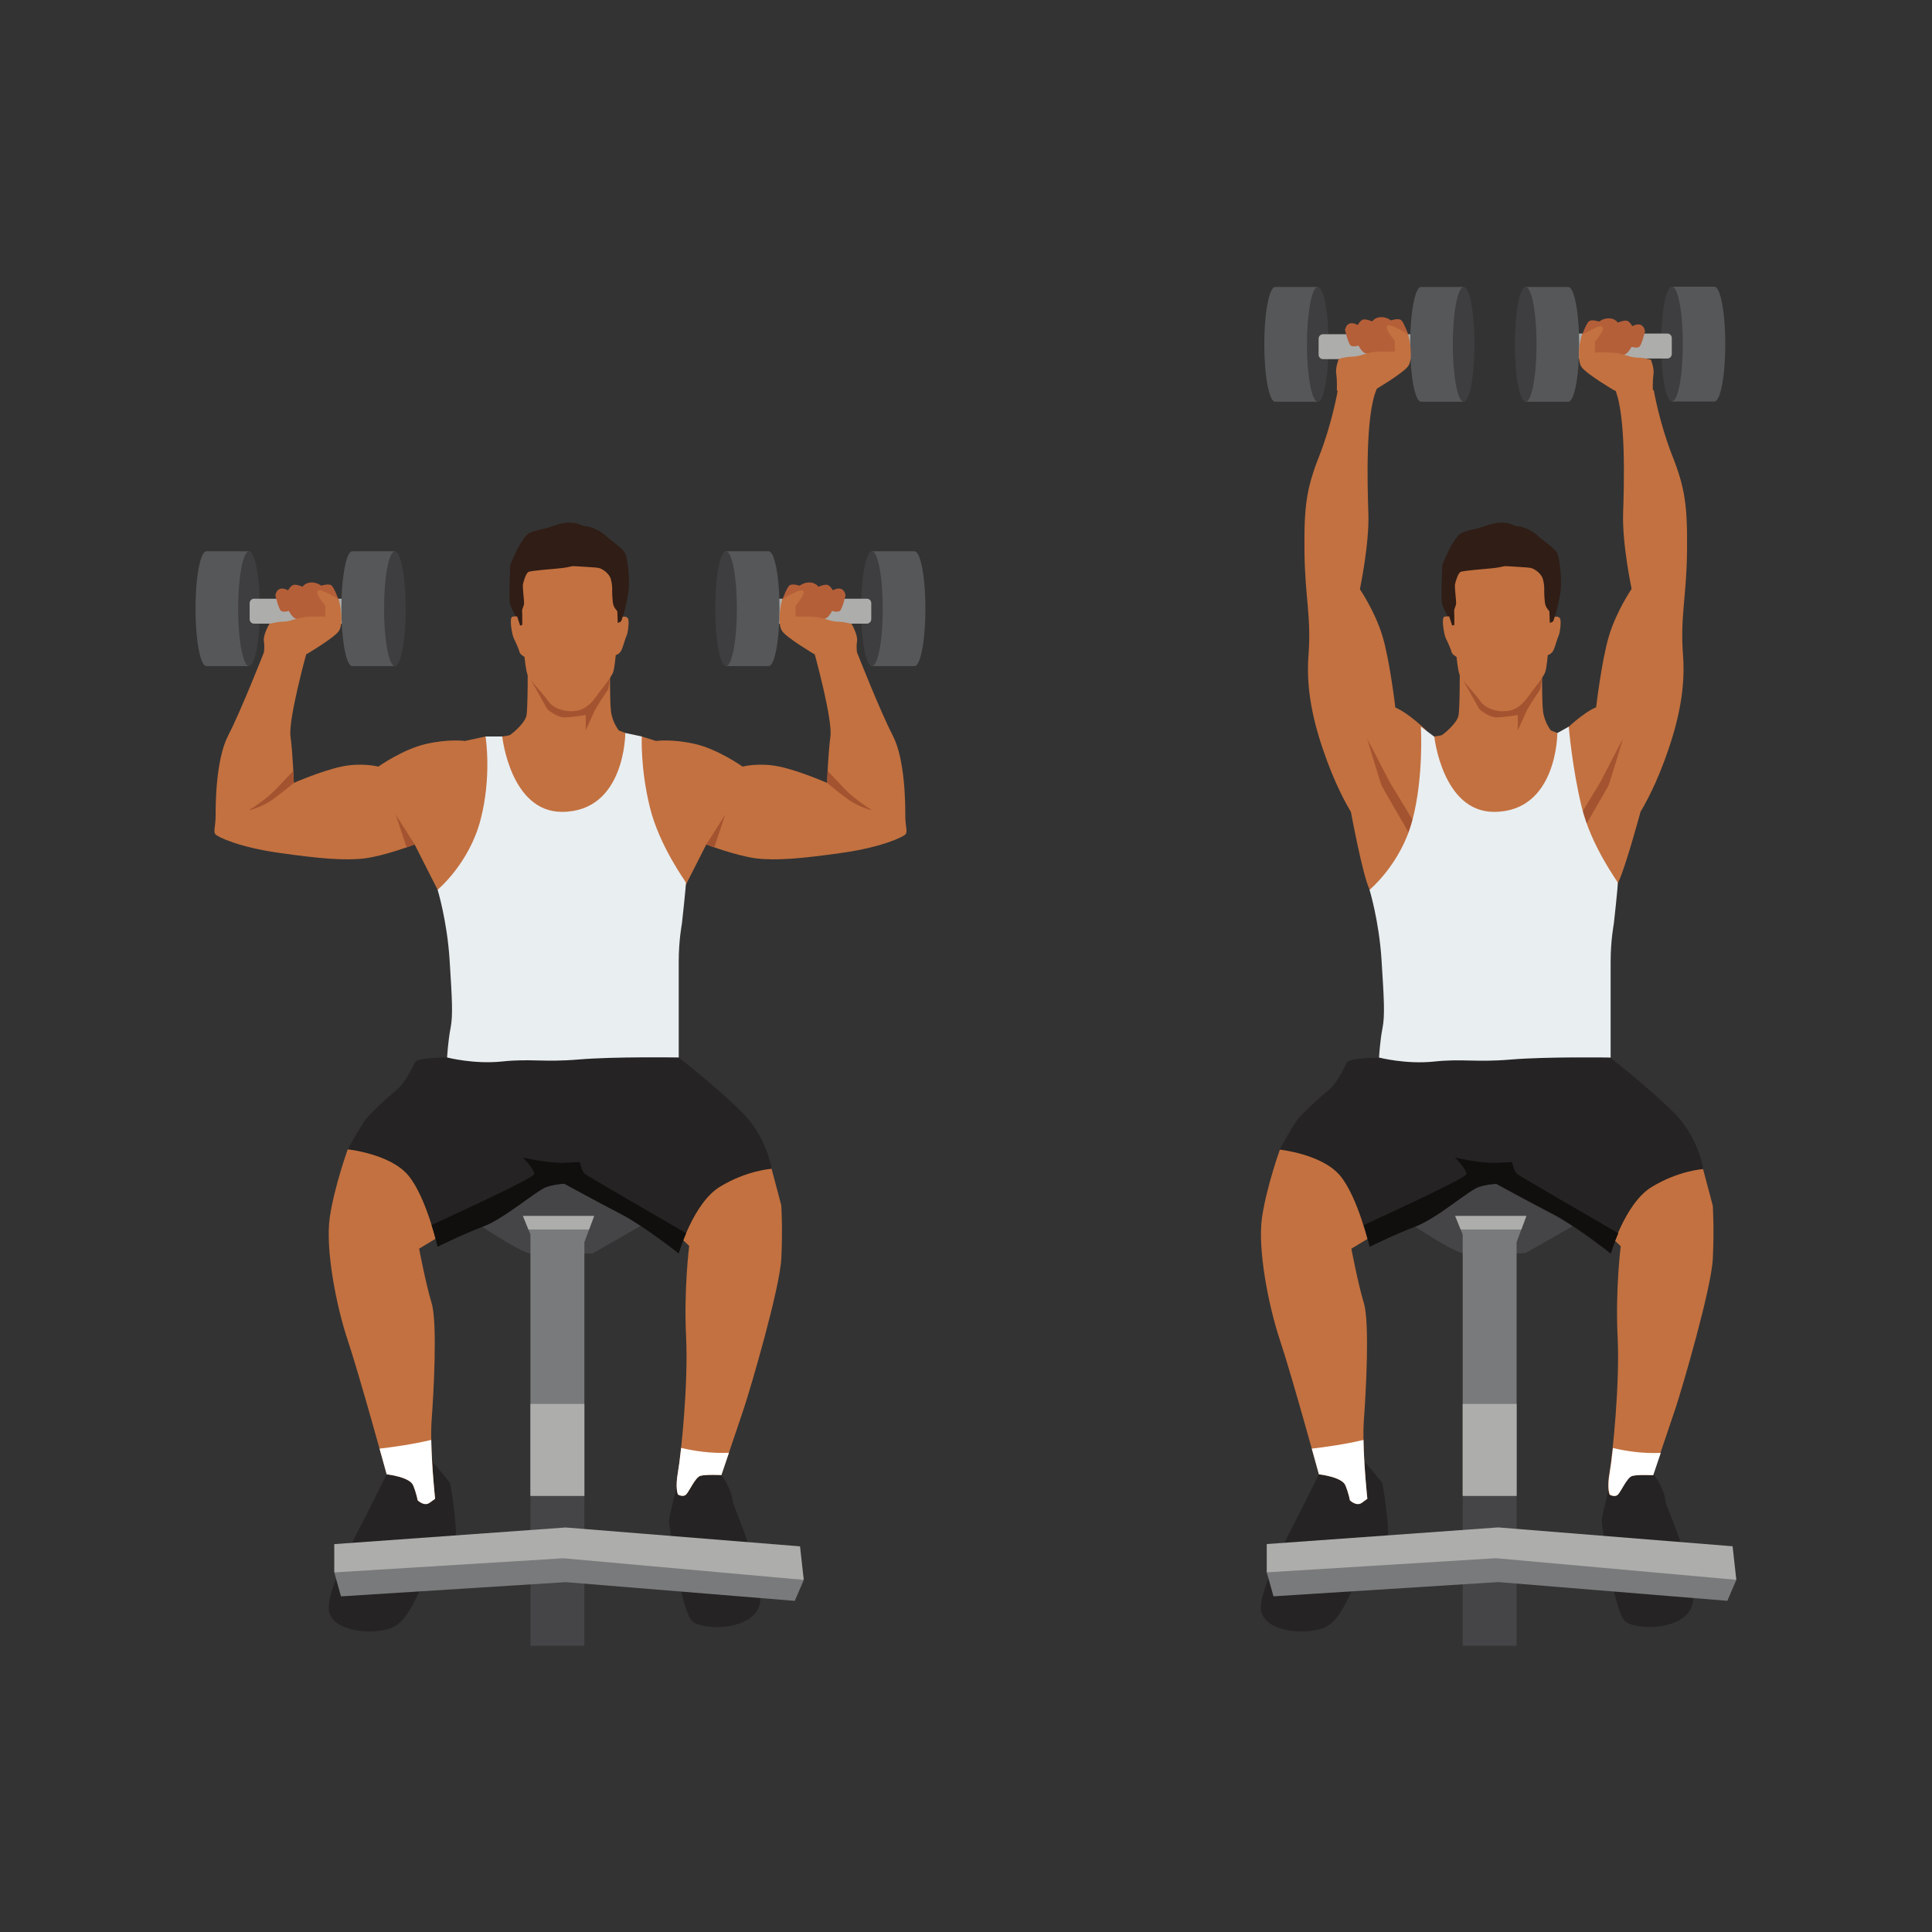 <?xml version="1.0" encoding="UTF-8" standalone="no"?>
<svg
   xmlns:dc="http://purl.org/dc/elements/1.1/"
   xmlns:cc="http://creativecommons.org/ns#"
   xmlns:rdf="http://www.w3.org/1999/02/22-rdf-syntax-ns#"
   xmlns:svg="http://www.w3.org/2000/svg"
   xmlns="http://www.w3.org/2000/svg"
   viewBox="0 0 2666.667 2666.667"
   height="2666.667"
   width="2666.667"
   xml:space="preserve"
   id="svg2"
   version="1.1"><rect x="0" y="0" width="2666.667" height="2666.667" fill="#333333" stroke="none"/><defs
     id="defs6" /><g
     transform="matrix(1.333,0,0,-1.333,0,2666.667)"
     id="g10"><g
       transform="scale(0.1)"
       id="g12"><g
         transform="scale(1.227)"
         id="g14"><path
           id="path16"
           style="fill:none;fill-opacity:1;fill-rule:nonzero;stroke:none"
           d="M 16300,0 H 0 V 16300 H 16300 V 0" /></g><path
         id="path18"
         style="fill:#252323;fill-opacity:1;fill-rule:nonzero;stroke:none"
         d="m 4153.79,4847.7 -149.91,-108.6 c 0,0 -51.69,-103.4 -170.58,-341.1 -118.89,-237.8 -435.52,-816.8 -429.69,-1044.2 5.82,-227.4 393.51,-284.3 631.29,-211.9 237.78,72.3 325.65,527.2 465.22,646.1 139.56,118.9 160.24,134.4 206.76,227.4 46.53,93.1 -41.35,615.2 -46.52,630.7 -5.17,15.5 -186.38,228.3 -186.38,228.3 l -320.19,-26.7" /><path
         id="path20"
         style="fill:#252323;fill-opacity:1;fill-rule:nonzero;stroke:none"
         d="m 7104.19,4874.4 -97.91,-267.1 c 0,0 -79.26,-310.1 -79.26,-348.9 0,-38.8 124.06,-930.5 240.37,-1039 116.3,-108.6 713.34,-100.8 705.58,240.4 -7.75,341.1 -271.38,942.3 -279.13,971.2 -7.76,29 -7.76,137.5 -124.06,300.4 -116.3,162.8 -365.59,143 -365.59,143" /><path
         id="path22"
         style="fill:#454547;fill-opacity:1;fill-rule:nonzero;stroke:none"
         d="m 6050.85,2963.5 h -558.26 v 798.7 h 558.26 v -798.7" /><path
         id="path24"
         style="fill:#454547;fill-opacity:1;fill-rule:nonzero;stroke:none"
         d="M 5686.43,4622.8 5492.59,4516 v -420.4 h 558.26 V 4516 l -364.42,106.8" /><path
         id="path26"
         style="fill:#c37140;fill-opacity:1;fill-rule:nonzero;stroke:none"
         d="m 3972.87,8290.3 c -38.77,-15.5 -372.18,-186.1 -372.18,-186.1 0,0 -139.57,-387.7 -186.09,-705.6 -46.52,-317.9 62.03,-899.4 186.09,-1271.6 124.06,-372.1 403.19,-1387.9 403.19,-1387.9 0,0 237.78,-25.8 273.97,-113.7 36.18,-87.9 46.52,-155.1 46.52,-155.1 0,0 67.2,-67.2 124.06,-25.8 56.86,41.3 56.86,41.3 56.86,41.3 0,0 -56.65,532.5 -36.08,811.6 20.57,279.1 62.13,1008 0,1214.7 -62.13,206.8 -129.33,563.5 -129.33,563.5 l 273.96,165.4 -165.41,672 c 0,0 -429.69,206.7 -439.7,232.6 -10.01,25.8 -35.86,144.7 -35.86,144.7" /><path
         id="path28"
         style="fill:#c37140;fill-opacity:1;fill-rule:nonzero;stroke:none"
         d="m 6787.46,7522.7 224.85,-299.6 124.06,-119.1 c 0,0 -56.6,-449.7 -32.18,-938.2 24.43,-488.5 -53.11,-1231.2 -84.12,-1402.6 -31.02,-171.4 0,-233.4 0,-233.4 0,0 51.94,-31 84.12,0 32.18,31 94.21,178.3 148.49,193.8 54.27,15.5 217.1,7.8 217.1,7.8 0,0 162.83,480.7 232.61,690 69.78,209.4 372.18,1240.6 387.69,1550.8 15.51,310.1 0,550.5 0,550.5 0,0 -54.28,208.5 -100.8,379.9 -46.53,171.4 -885.09,271.4 -885.09,271.4 0,0 -161.66,-201.6 -161.66,-224.8 0,-23.3 -155.07,-426.5 -155.07,-426.5" /><path
         id="path30"
         style="fill:#454547;fill-opacity:1;fill-rule:nonzero;stroke:none"
         d="m 4856.79,7390.9 c 0,0 503.99,-341.2 628.05,-364.4 124.06,-23.3 651.31,0 651.31,0 l 716.47,409.4 c 0,0 -491.61,645.1 -638.94,738.1 -147.32,93.1 -775.36,224.9 -953.7,116.3 -178.33,-108.5 -364.42,-317.9 -364.42,-372.2 0,-54.2 -38.77,-527.2 -38.77,-527.2" /><path
         id="path32"
         style="fill:#252323;fill-opacity:1;fill-rule:nonzero;stroke:none"
         d="m 4629.35,9055.3 c 0,0 -307.57,0.1 -330.83,-49 -23.26,-49.2 -108.55,-219.7 -186.09,-281.8 -77.53,-62 -271.38,-240.3 -325.65,-310.1 -54.28,-69.8 -186.09,-310.2 -186.09,-310.2 0,0 441.96,-46.5 628.05,-271.4 186.09,-224.8 302.39,-736.6 302.39,-736.6 0,0 248.12,124.1 472.98,209.4 224.85,85.3 558.26,379.9 659.06,410.9 100.8,31.1 181.01,31.1 181.01,31.1 0,0 369.5,-201.6 594.36,-318 224.86,-116.3 589.28,-403.1 589.28,-403.1 0,0 147.32,519.5 426.45,690 279.14,170.6 535.01,186.1 535.01,186.1 0,0 -46.53,325.7 -302.4,581.6 -255.87,255.8 -659.06,571.1 -659.06,571.1 0,0 -1574,367.1 -1612.77,374.8 -38.77,7.8 -785.7,-374.8 -785.7,-374.8" /><path
         id="path34"
         style="fill:#565759;fill-opacity:1;fill-rule:nonzero;stroke:none"
         d="m 2136.78,14296.8 c -12.82,0 -25.12,-11.5 -36.6,-32.4 l -0.16,-0.1 h 0.05 c -44.05,-80.5 -75.71,-301.6 -75.71,-561.9 0,-328.3 50.33,-594.5 112.42,-594.5 h 441.72 v 1188.9 h -441.72" /><path
         id="path36"
         style="fill:#3e3d3f;fill-opacity:1;fill-rule:nonzero;stroke:none"
         d="m 2690.92,13702.4 c 0,-328.3 -50.33,-594.5 -112.42,-594.5 -62.09,0 -112.43,266.2 -112.43,594.5 0,328.3 50.34,594.4 112.43,594.4 62.09,0 112.42,-266.1 112.42,-594.4" /><path
         id="path38"
         style="fill:#c37140;fill-opacity:1;fill-rule:nonzero;stroke:none"
         d="m 5027.37,12379.1 -213.66,-46.5 c 0,0 -161.96,24.1 -403.19,-31 -241.22,-55.2 -492.79,-234.4 -492.79,-234.4 0,0 -172.31,44.8 -382.52,0 -210.21,-44.8 -492.78,-168.8 -492.78,-168.8 0,0 -10.35,306.7 -34.47,480.7 -24.12,174 161.97,849.5 161.97,849.5 l -437.65,20.6 c 0,0 -237.78,-606.5 -368.74,-858 -130.94,-251.6 -130.94,-723.7 -130.94,-834 0,-110.3 -27.57,-165.4 0,-193 27.57,-27.6 241.22,-130.9 651.31,-189.5 410.08,-58.6 678.87,-82.7 885.64,-58.6 206.76,24.1 523.8,144.7 523.8,144.7 l 237.78,-468.6 h 354.95 c 0,0 409.91,808.2 403.48,1033.8 -6.44,225.6 -262.19,553.1 -262.19,553.1" /><path
         id="path40"
         style="fill:#a45330;fill-opacity:1;fill-rule:nonzero;stroke:none"
         d="m 4293.35,11260.8 -196.42,310.2 113.31,-340 z" /><path
         id="path42"
         style="fill:#a45330;fill-opacity:1;fill-rule:nonzero;stroke:none"
         d="m 3042.43,11898.4 c 0,0 -82.71,-72.4 -210.22,-165.5 -127.5,-93 -255.01,-117.1 -255.01,-117.1 0,0 182.65,110.3 296.37,234.3 113.72,124.1 163.51,170.6 163.51,170.6 l 5.35,-122.3" /><path
         id="path44"
         style="fill:#adadab;fill-opacity:1;fill-rule:nonzero;stroke:none"
         d="m 3544.2,13805.8 h -913.09 c -25.49,0 -46.15,-20.7 -46.15,-46.2 v -166.1 c 0,-25.5 20.66,-46.2 46.15,-46.2 h 913.09 c 25.49,0 46.15,20.7 46.15,46.2 v 166.1 c 0,25.5 -20.66,46.2 -46.15,46.2" /><path
         id="path46"
         style="fill:#b55f39;fill-opacity:1;fill-rule:nonzero;stroke:none"
         d="m 2851.17,13841.9 c 0,0 33.6,-144.7 59.45,-162.8 25.84,-18.1 80.11,0 80.11,0 0,0 36.76,-75.6 79.12,-81.7 42.36,-6.1 19.1,-3.6 42.36,-6.1 23.26,-2.6 255.87,-20.7 266.21,-13 10.33,7.8 38.77,7.8 49.1,46.6 10.34,38.7 80.13,165.4 80.13,165.4 0,0 -43.94,121.4 -72.37,149.9 -28.43,28.4 -108.55,0 -108.55,0 0,0 -43.94,36.2 -105.97,33.6 -62.03,-2.6 -87.71,-44 -87.71,-44 0,0 -41.52,18.1 -80.29,20.7 -38.77,2.6 -69.78,-58.3 -69.78,-58.3 0,0 -105.97,66.1 -131.81,-50.3" /><path
         id="path48"
         style="fill:#c37140;fill-opacity:1;fill-rule:nonzero;stroke:none"
         d="m 2732.28,13249.2 c 0,0 10.34,52.6 0,117.2 -10.34,64.6 56.86,178.3 56.86,178.3 0,0 74.95,23.3 147.32,23.3 72.37,0 152.49,49.1 266.21,51.7 113.72,2.6 167.99,0 167.99,0 0,0 -5.16,93 0,103.4 5.17,10.3 -90.45,108.5 -85.28,149.9 5.16,41.3 72.36,7.7 131.81,-23.3 59.44,-31 77.53,-36.2 90.46,-59.4 12.92,-23.3 54.27,-245.6 0,-320.5 -54.28,-75 -337.72,-241.2 -337.72,-241.2 0,0 -287.75,-79.3 -308.43,-74.1 -20.67,5.1 -129.22,94.7 -129.22,94.7" /><path
         id="path50"
         style="fill:#565759;fill-opacity:1;fill-rule:nonzero;stroke:none"
         d="m 3647.33,14296.8 c -12.82,0 -25.12,-11.5 -36.6,-32.4 l -0.16,-0.1 h 0.06 c -44.07,-80.5 -75.72,-301.6 -75.72,-561.9 0,-328.3 50.33,-594.5 112.42,-594.5 h 441.71 v 1188.9 h -441.71" /><path
         id="path52"
         style="fill:#3e3d3f;fill-opacity:1;fill-rule:nonzero;stroke:none"
         d="m 4201.47,13702.4 c 0,-328.3 -50.33,-594.5 -112.42,-594.5 -62.1,0 -112.43,266.2 -112.43,594.5 0,328.3 50.33,594.4 112.43,594.4 62.09,0 112.42,-266.1 112.42,-594.4" /><path
         id="path54"
         style="fill:#565759;fill-opacity:1;fill-rule:nonzero;stroke:none"
         d="m 9469.91,14296.8 c 12.82,0 25.13,-11.5 36.61,-32.4 l 0.15,-0.1 h -0.05 c 44.06,-80.5 75.72,-301.6 75.72,-561.9 0,-328.3 -50.34,-594.5 -112.43,-594.5 H 9028.2 v 1188.9 h 441.71" /><path
         id="path56"
         style="fill:#3e3d3f;fill-opacity:1;fill-rule:nonzero;stroke:none"
         d="m 8915.77,13702.4 c 0,-328.3 50.33,-594.5 112.43,-594.5 62.09,0 112.43,266.2 112.43,594.5 0,328.3 -50.34,594.4 -112.43,594.4 -62.1,0 -112.43,-266.1 -112.43,-594.4" /><path
         id="path58"
         style="fill:#c37140;fill-opacity:1;fill-rule:nonzero;stroke:none"
         d="m 6645.31,12379.1 147.67,-46.5 c 0,0 161.97,24.1 403.19,-31 241.23,-55.2 492.79,-234.4 492.79,-234.4 0,0 172.31,44.8 382.52,0 210.21,-44.8 492.79,-168.8 492.79,-168.8 0,0 10.34,306.7 34.46,480.7 24.12,174 -161.97,849.5 -161.97,849.5 l 437.66,20.6 c 0,0 237.78,-606.5 368.73,-858 130.95,-251.6 130.95,-723.7 130.95,-834 0,-110.3 27.57,-165.4 0,-193 -27.57,-27.6 -241.23,-130.9 -651.31,-189.5 -410.08,-58.6 -678.88,-82.7 -885.65,-58.6 -206.76,24.1 -523.8,144.7 -523.8,144.7 l -237.78,-468.6 h -354.94 c 0,0 -409.91,808.2 -403.48,1033.8 6.43,225.6 328.17,553.1 328.17,553.1" /><path
         id="path60"
         style="fill:#a45330;fill-opacity:1;fill-rule:nonzero;stroke:none"
         d="m 7313.34,11260.8 196.43,310.2 -113.31,-340 z" /><path
         id="path62"
         style="fill:#a45330;fill-opacity:1;fill-rule:nonzero;stroke:none"
         d="m 8564.27,11898.4 c 0,0 82.71,-72.4 210.21,-165.5 127.51,-93 255.01,-117.1 255.01,-117.1 0,0 -182.64,110.3 -296.36,234.3 -113.72,124.1 -163.52,170.6 -163.52,170.6 l -5.34,-122.3" /><path
         id="path64"
         style="fill:#adadab;fill-opacity:1;fill-rule:nonzero;stroke:none"
         d="m 8062.49,13805.8 h 913.1 c 25.48,0 46.15,-20.7 46.15,-46.2 v -166.1 c 0,-25.5 -20.67,-46.2 -46.15,-46.2 h -913.1 c -25.49,0 -46.15,20.7 -46.15,46.2 v 166.1 c 0,25.5 20.66,46.2 46.15,46.2" /><path
         id="path66"
         style="fill:#b55f39;fill-opacity:1;fill-rule:nonzero;stroke:none"
         d="m 8755.53,13841.9 c 0,0 -33.6,-144.7 -59.45,-162.8 -25.85,-18.1 -80.12,0 -80.12,0 0,0 -36.75,-75.6 -79.11,-81.7 -42.36,-6.1 -19.1,-3.6 -42.36,-6.1 -23.26,-2.6 -255.88,-20.7 -266.21,-13 -10.34,7.8 -38.77,7.8 -49.11,46.6 -10.34,38.7 -80.12,165.4 -80.12,165.4 0,0 43.93,121.4 72.37,149.9 28.42,28.4 108.55,0 108.55,0 0,0 43.94,36.2 105.96,33.6 62.03,-2.6 87.71,-44 87.71,-44 0,0 41.52,18.1 80.29,20.7 38.77,2.6 69.79,-58.3 69.79,-58.3 0,0 105.96,66.1 131.81,-50.3" /><path
         id="path68"
         style="fill:#c37140;fill-opacity:1;fill-rule:nonzero;stroke:none"
         d="m 8874.42,13249.2 c 0,0 -10.34,52.6 0,117.2 10.34,64.6 -56.86,178.3 -56.86,178.3 0,0 -74.96,23.3 -147.33,23.3 -72.36,0 -152.48,49.1 -266.2,51.7 -113.72,2.6 -168,0 -168,0 0,0 5.17,93 0,103.4 -5.17,10.3 90.46,108.5 85.29,149.9 -5.17,41.3 -72.36,7.7 -131.81,-23.3 -59.45,-31 -77.54,-36.2 -90.46,-59.4 -12.93,-23.3 -54.28,-245.6 0,-320.5 54.28,-75 337.71,-241.2 337.71,-241.2 0,0 287.75,-79.3 308.43,-74.1 20.67,5.1 129.23,94.7 129.23,94.7" /><path
         id="path70"
         style="fill:#565759;fill-opacity:1;fill-rule:nonzero;stroke:none"
         d="m 7959.36,14296.8 c 12.82,0 25.13,-11.5 36.61,-32.4 l 0.15,-0.1 h -0.05 c 44.06,-80.5 75.72,-301.6 75.72,-561.9 0,-328.3 -50.33,-594.5 -112.43,-594.5 h -441.71 v 1188.9 h 441.71" /><path
         id="path72"
         style="fill:#3e3d3f;fill-opacity:1;fill-rule:nonzero;stroke:none"
         d="m 7405.22,13702.4 c 0,-328.3 50.34,-594.5 112.43,-594.5 62.09,0 112.43,266.2 112.43,594.5 0,328.3 -50.34,594.4 -112.43,594.4 -62.09,0 -112.43,-266.1 -112.43,-594.4" /><path
         id="path74"
         style="fill:#e9eef1;fill-opacity:1;fill-rule:nonzero;stroke:none"
         d="m 5274.75,12286 -74.21,93.1 h -173.17 c 0,0 67.2,-408.4 -51.69,-863.3 -118.89,-454.8 -444.55,-723.6 -444.55,-723.6 0,0 98.22,-320.5 124.06,-723.7 25.85,-403.2 36.19,-578.9 10.34,-708.2 -25.85,-129.2 -36.18,-305 -36.18,-305 0,0 279.13,-72.3 571.19,-41.3 292.05,31 426.45,-10.3 793.45,20.7 367.02,31 1033.83,20.6 1033.83,20.6 0,0 0,770.2 0,992.5 0,222.3 32.74,391.1 32.74,391.1 0,0 46.25,413 41.08,428.5 -5.17,15.5 -275.41,379.7 -373.63,782.8 -98.21,403.2 -82.7,728.9 -82.7,728.9 l -170.58,36.2 -1199.98,-129.3" /><path
         id="path76"
         style="fill:#c37140;fill-opacity:1;fill-rule:nonzero;stroke:none"
         d="m 5464.16,13113.1 c 0,0 2.58,-434.2 -12.92,-516.9 -15.51,-82.7 -160.24,-199 -175.75,-204.2 -15.51,-5.1 -74.95,-12.9 -74.95,-12.9 0,0 83.68,-780.5 617.71,-780.5 656.48,0 656.48,816.7 656.48,816.7 l -67.21,26.7 c 0,0 -67.19,82.9 -80.98,198.6 -13.78,115.8 -9.47,444.1 -9.47,444.1 l -852.91,28.4" /><path
         id="path78"
         style="fill:#100f0d;fill-opacity:1;fill-rule:nonzero;stroke:none"
         d="m 6058.61,7848.3 c -38.77,31.1 -54.28,124.1 -54.28,124.1 0,0 0,0 -160.15,-7.7 -160.14,-7.8 -429.13,54.2 -429.13,54.2 0,0 116.31,-116.3 116.31,-170.6 0,-35.7 -628.32,-326.8 -1062.15,-528.2 40,-127.5 61.92,-223.9 61.92,-223.9 0,0 248.12,124.1 472.98,209.4 224.85,85.3 558.26,379.9 659.06,410.9 100.8,31.1 181.01,31.1 181.01,31.1 0,0 369.5,-201.6 594.36,-318 224.86,-116.3 589.28,-403.1 589.28,-403.1 0,0 25.85,91.1 76.37,209.5 -267.27,154.6 -1013.77,586.9 -1045.58,612.3" /><path
         id="path80"
         style="fill:#ffffff;fill-opacity:1;fill-rule:nonzero;stroke:none"
         d="m 3930.07,5005 c 44.2,-158.1 73.81,-265.9 73.81,-265.9 0,0 237.79,-25.8 273.97,-113.7 36.18,-87.9 46.52,-155.1 46.52,-155.1 0,0 67.2,-67.2 124.06,-25.8 56.86,41.3 56.86,41.3 56.86,41.3 0,0 -35.35,332.3 -40.06,609.5 -185.86,-44.6 -392.94,-73.7 -535.16,-90.3" /><path
         id="path82"
         style="fill:#ffffff;fill-opacity:1;fill-rule:nonzero;stroke:none"
         d="m 7052.64,5012.6 c -12.31,-114.2 -24.15,-202.9 -32.57,-249.4 -31.02,-171.4 0,-233.4 0,-233.4 0,0 51.94,-31 84.12,0 32.18,31 94.21,178.3 148.49,193.8 54.27,15.5 217.1,7.8 217.1,7.8 0,0 34.27,101.1 78.1,230.8 -185.89,-8.4 -360.38,18.5 -495.24,50.4" /><path
         id="path84"
         style="fill:#797a7b;fill-opacity:1;fill-rule:nonzero;stroke:none"
         d="m 3600.69,3769.9 -139.57,-46.5 69.79,-248.1 2326.1,147.3 2372.63,-193.9 93.05,217.1 -2430.79,370.5 -2291.21,-246.4" /><path
         id="path86"
         style="fill:#adadab;fill-opacity:1;fill-rule:nonzero;stroke:none"
         d="m 3461.12,4016.3 v -292.9 l 2372.63,146.5 2488.94,-224.1 -38.77,347.6 -2426.91,195.2 -2395.89,-172.3" /><path
         id="path88"
         style="fill:#797a7b;fill-opacity:1;fill-rule:nonzero;stroke:none"
         d="m 5415.05,7414.1 77.54,-191 V 4516 h 558.26 v 2626.8 l 100.81,271.3 h -736.61" /><path
         id="path90"
         style="fill:#adadab;fill-opacity:1;fill-rule:nonzero;stroke:none"
         d="m 6099.81,7274.6 51.85,139.5 h -736.61 l 56.64,-139.5 h 628.12" /><path
         id="path92"
         style="fill:#adadab;fill-opacity:1;fill-rule:nonzero;stroke:none"
         d="m 5492.59,5468 v -952 h 558.26 v 952 h -558.26" /><path
         id="path94"
         style="fill:#a45330;fill-opacity:1;fill-rule:nonzero;stroke:none"
         d="m 6317.07,13084.7 c 0,0 -3.95,-200.4 -25.93,-228.4 -21.97,-28 -125.7,-189.9 -132.02,-207.1 -6.32,-17.1 -94.55,-207.2 -94.55,-207.2 l 0.68,159.2 c 0,0 -162.49,-27.4 -231.17,-24 -68.67,3.4 -162.04,75.7 -171.34,91.3 -9.3,15.7 -161.91,290.5 -161.91,290.5 l 443.12,95.5 368.71,267.3 4.41,-237.1" /><path
         id="path96"
         style="fill:#2f1d16;fill-opacity:1;fill-rule:nonzero;stroke:none"
         d="m 5341.48,13596.5 c 13.4,24.9 -46.56,91.6 -61.1,160.9 -14.53,69.2 3.94,345.9 1.61,378.1 -2.34,32.1 53.78,130.7 64.36,160.4 10.58,29.6 77.81,147.9 119.96,179.9 42.15,31.9 165.8,51.1 217.77,68.2 51.97,17.1 151.01,58.7 242.4,48.4 91.4,-10.2 81.43,-32.4 145.66,-37.6 64.23,-5.3 162.86,-60.1 197.31,-94.8 34.45,-34.7 155.2,-116.8 194.52,-168.9 39.33,-52 55.07,-294.3 46.3,-385.7 -8.78,-91.4 -43.96,-227.2 -43.96,-227.2 l -20.02,-60.9 c 0,0 6.88,-124.4 -0.54,-126.8 -7.42,-2.5 115.91,-59.8 -175.75,-66 -291.65,-6.2 -627.72,2.6 -627.72,2.6 0,0 -219.99,-8.9 -269.2,43.2 -49.21,52.1 -31.6,126.2 -31.6,126.2" /><path
         id="path98"
         style="fill:#c37140;fill-opacity:1;fill-rule:nonzero;stroke:none"
         d="m 5354.88,13621.4 c 0,0 -18.21,4.8 -50.37,-2.5 -32.16,-7.3 -5.71,-180.4 16.34,-225 22.06,-44.6 53.88,-116.4 58.72,-141.1 4.84,-24.7 51.69,-49.7 51.69,-49.7 0,0 11.79,-133.5 31.34,-185.4 19.55,-52 152.45,-183.6 213.86,-272.8 61.41,-89.2 219.41,-127 330.78,-90.4 111.37,36.6 178.62,159.9 200.98,187 22.36,27.1 121.75,152.7 139.24,199.6 17.5,46.9 27.95,180.3 27.95,180.3 0,0 42.06,9.7 62.03,56.6 19.97,46.8 37.58,120.9 50.03,143.1 12.45,22.2 32.8,158 13.13,182.8 -19.67,24.8 -54.31,13.4 -54.31,13.4 0,0 -10.05,-37.8 -15.02,-45.2 -4.98,-7.4 -34.67,-17.2 -34.67,-17.2 l -4.43,121.1 c 0,0 -27.07,27.3 -39.29,59.5 -12.23,32.2 -14.29,128.6 -14.18,153.3 0.1,24.7 2.73,61.8 -14.32,121.2 -17.05,59.4 -88.52,106.6 -125.55,114.2 -37.04,7.6 -222.37,15.8 -252.01,18.4 -29.65,2.6 -44.53,-9.7 -123.65,-19.3 -79.13,-9.5 -323.86,-25.8 -351.11,-40.5 -27.25,-14.7 -52.33,-101.1 -57.4,-130.8 -5.07,-29.6 14.11,-170.5 11.52,-197.7 -2.59,-27.2 -22.48,-56.8 -20.09,-76.5 2.38,-19.8 1.86,-143.4 1.86,-143.4 l -22.27,-7.3 -30.8,94.3" /><g
         transform="scale(1.045)"
         id="g100"><path
           id="path102"
           style="fill:#565759;fill-opacity:1;fill-rule:nonzero;stroke:none"
           d="m 12635.1,16300 c -12.2,0 -24.1,-11 -35,-31 l -0.2,-0.1 0.1,-0.1 c -42.2,-77 -72.5,-288.5 -72.5,-537.6 0,-314.1 48.2,-568.7 107.6,-568.7 h 422.6 V 16300 h -422.6" /></g><g
         transform="scale(1.045)"
         id="g104"><path
           id="path106"
           style="fill:#3e3d3f;fill-opacity:1;fill-rule:nonzero;stroke:none"
           d="m 13165.3,15731.2 c 0,-314.1 -48.2,-568.7 -107.6,-568.7 -59.4,0 -107.5,254.6 -107.5,568.7 0,314.2 48.1,568.8 107.5,568.8 59.4,0 107.6,-254.6 107.6,-568.8" /></g><g
         transform="scale(1.015)"
         id="g108"><path
           id="path110"
           style="fill:#adadab;fill-opacity:1;fill-rule:nonzero;stroke:none"
           d="m 14396.6,16300 h -899.5 c -25.1,0 -45.4,-20.4 -45.4,-45.5 v -163.7 c 0,-25.1 20.3,-45.4 45.4,-45.4 h 899.5 c 25.2,0 45.5,20.3 45.5,45.4 v 163.7 c 0,25.1 -20.3,45.5 -45.5,45.5" /></g><g
         transform="scale(1.026)"
         id="g112"><path
           id="path114"
           style="fill:#b55f39;fill-opacity:1;fill-rule:nonzero;stroke:none"
           d="m 13574,16168.9 c 0,0 32.7,-141.1 57.9,-158.7 25.3,-17.7 78.1,0 78.1,0 0,0 35.9,-73.8 77.1,-79.7 41.4,-6 18.7,-3.5 41.4,-6 22.7,-2.5 249.5,-20.2 259.6,-12.6 10,7.5 37.8,7.5 47.8,45.3 10.2,37.8 78.1,161.3 78.1,161.3 0,0 -42.8,118.5 -70.5,146.2 -27.7,27.7 -105.9,0 -105.9,0 0,0 -42.8,35.3 -103.2,32.8 -60.6,-2.5 -85.6,-42.9 -85.6,-42.9 0,0 -40.5,17.7 -78.2,20.2 -37.9,2.5 -68.1,-56.8 -68.1,-56.8 0,0 -103.4,64.4 -128.5,-49.1" /></g><g
         transform="scale(1.045)"
         id="g116"><path
           id="path118"
           style="fill:#565759;fill-opacity:1;fill-rule:nonzero;stroke:none"
           d="m 14080.3,16300 c -12.2,0 -24,-11 -35,-31 l -0.1,-0.1 v -0.1 c -42.1,-77 -72.4,-288.5 -72.4,-537.6 0,-314.1 48.1,-568.7 107.5,-568.7 h 422.6 V 16300 h -422.6" /></g><g
         transform="scale(1.045)"
         id="g120"><path
           id="path122"
           style="fill:#3e3d3f;fill-opacity:1;fill-rule:nonzero;stroke:none"
           d="m 14610.6,15731.2 c 0,-314.1 -48.3,-568.7 -107.7,-568.7 -59.4,0 -107.5,254.6 -107.5,568.7 0,314.2 48.1,568.8 107.5,568.8 59.4,0 107.7,-254.6 107.7,-568.8" /></g><g
         transform="scale(1.022)"
         id="g124"><path
           id="path126"
           style="fill:#c37140;fill-opacity:1;fill-rule:nonzero;stroke:none"
           d="m 13544.5,15619.7 c 0,0 3.9,104.4 -6.3,167.6 -10.1,63.3 25.6,151 25.6,151 0,0 73.4,22.7 144.2,22.7 70.8,0 149.2,48.1 260.6,50.6 111.3,2.5 164.4,0 164.4,0 0,0 -5.1,91.1 0,101.2 5,10.1 -88.6,106.2 -83.5,146.7 5,40.5 70.8,7.6 129,-22.7 58.1,-30.4 75.9,-35.5 88.5,-58.2 12.7,-22.8 53.1,-240.3 0,-313.7 -53.1,-73.4 -330.5,-236.1 -330.5,-236.1 0,0 -281.6,-77.6 -301.9,-72.5 -20.2,5 -90.1,63.4 -90.1,63.4" /></g><path
         id="path128"
         style="fill:#c37140;fill-opacity:1;fill-rule:nonzero;stroke:none"
         d="m 13851.3,15958.9 c 0,0 -58.4,-338.8 -190.9,-674.8 -132.5,-336 -158.3,-516.9 -153.2,-992.4 5.2,-475.6 72.4,-672 41.4,-1075.2 -31,-403.2 77.5,-780.6 196.4,-1101 118.9,-320.5 243,-516.9 243,-516.9 0,0 122,-661.7 194.1,-806.4 72.2,-144.8 682.3,-108.6 682.3,-108.6 l 74.2,553.1 14.8,579 -184.9,626.3 c 0,0 -175.7,174.9 -320.5,236.9 0,0 -56.8,489.1 -134.4,743.4 -77.5,254.2 -232.6,481.7 -232.6,481.7 0,0 98.2,465.2 87.9,780.5 -10.3,315.3 -30.5,1011.4 82.9,1283.7 113.5,272.2 -400.5,-9.3 -400.5,-9.3" /><path
         id="path130"
         style="fill:#a45330;fill-opacity:1;fill-rule:nonzero;stroke:none"
         d="m 14156.8,12355.8 c 0,0 136.4,-460 151.9,-491 15.5,-31 276.7,-479.9 276.7,-479.9 l 41.4,130.9 -235,387.7 -235,452.3" /><g
         transform="scale(1.096)"
         id="g132"><path
           id="path134"
           style="fill:#565759;fill-opacity:1;fill-rule:nonzero;stroke:none"
           d="m 16197.4,15544 c 11.7,0 22.9,-10.5 33.4,-29.6 l 0.1,-0.1 v -0.1 c 40.2,-73.4 69.1,-275.1 69.1,-512.6 0,-299.5 -45.9,-542.4 -102.6,-542.4 h -403 V 15544 h 403" /></g><g
         transform="scale(1.069)"
         id="g136"><path
           id="path138"
           style="fill:#3e3d3f;fill-opacity:1;fill-rule:nonzero;stroke:none"
           d="m 16089.6,15381.9 c 0,-307.1 47.2,-556.1 105.2,-556.1 58.1,0 105.2,249 105.2,556.1 0,307.1 -47.1,556.1 -105.2,556.1 -58,0 -105.2,-249 -105.2,-556.1" /></g><g
         transform="scale(1.062)"
         id="g140"><path
           id="path142"
           style="fill:#adadab;fill-opacity:1;fill-rule:nonzero;stroke:none"
           d="m 15396.5,15585 h 860.1 c 23.9,0 43.4,-19.5 43.4,-43.5 V 15385 c 0,-24 -19.5,-43.5 -43.4,-43.5 h -860.1 c -24,0 -43.5,19.5 -43.5,43.5 v 156.5 c 0,24 19.5,43.5 43.5,43.5" /></g><g
         transform="scale(1.045)"
         id="g144"><path
           id="path146"
           style="fill:#b55f39;fill-opacity:1;fill-rule:nonzero;stroke:none"
           d="m 16300,15863.1 c 0,0 -32.1,-138.5 -56.8,-155.8 -24.8,-17.3 -76.8,0 -76.8,0 0,0 -35.1,-72.3 -75.6,-78.2 -40.5,-5.9 -18.3,-3.4 -40.5,-5.9 -22.3,-2.4 -244.8,-19.7 -254.8,-12.3 -9.8,7.4 -37,7.4 -46.9,44.5 -9.9,37.1 -76.7,158.2 -76.7,158.2 0,0 42.1,116.2 69.3,143.4 27.2,27.2 103.8,0 103.8,0 0,0 42.1,34.7 101.4,32.2 59.3,-2.5 83.9,-42.1 83.9,-42.1 0,0 39.7,17.3 76.8,19.8 37.2,2.5 66.8,-55.7 66.8,-55.7 0,0 101.4,63.2 126.1,-48.1" /></g><g
         transform="scale(1.045)"
         id="g148"><path
           id="path150"
           style="fill:#565759;fill-opacity:1;fill-rule:nonzero;stroke:none"
           d="m 15540,16300 c 12.3,0 24.1,-11 35,-31 l 0.2,-0.1 -0.1,-0.1 c 42.2,-77 72.5,-288.5 72.5,-537.6 0,-314.1 -48.2,-568.7 -107.6,-568.7 h -422.6 V 16300 h 422.6" /></g><g
         transform="scale(1.045)"
         id="g152"><path
           id="path154"
           style="fill:#3e3d3f;fill-opacity:1;fill-rule:nonzero;stroke:none"
           d="m 15009.8,15731.2 c 0,-314.1 48.1,-568.7 107.6,-568.7 59.4,0 107.6,254.6 107.6,568.7 0,314.2 -48.2,568.8 -107.6,568.8 -59.5,0 -107.6,-254.6 -107.6,-568.8" /></g><g
         transform="scale(1.051)"
         id="g156"><path
           id="path158"
           style="fill:#c37140;fill-opacity:1;fill-rule:nonzero;stroke:none"
           d="m 16284.1,15179.6 c 0,0 -3.8,101.4 6,162.9 9.9,61.5 -24.8,146.7 -24.8,146.7 0,0 -71.3,22.1 -140.1,22.1 -68.9,0 -145.1,46.7 -253.2,49.2 -108.2,2.4 -159.8,0 -159.8,0 0,0 4.9,88.5 0,98.3 -5,9.9 86.1,103.3 81.1,142.6 -4.9,39.3 -68.9,7.4 -125.4,-22.1 -56.5,-29.5 -73.8,-34.4 -86,-56.6 -12.3,-22.1 -51.7,-233.5 0,-304.8 51.6,-71.3 321.2,-229.5 321.2,-229.5 0,0 273.7,-75.3 293.4,-70.4 19.6,4.9 87.6,61.6 87.6,61.6" /></g><g
         transform="scale(1.072)"
         id="g160"><path
           id="path162"
           style="fill:#c37140;fill-opacity:1;fill-rule:nonzero;stroke:none"
           d="m 15974.2,14890.7 c 0,0 54.5,-316.1 178.1,-629.6 123.6,-313.5 147.7,-482.3 142.8,-926 -4.7,-443.8 -67.4,-627 -38.5,-1003.2 28.9,-376.3 -72.4,-728.3 -183.2,-1027.4 -111,-299 -226.8,-482.3 -226.8,-482.3 0,0 -148,-547.2 -215.3,-682.2 -67.3,-135.1 -602.4,-171.48 -602.4,-171.48 l -69.2,516.08 -13.9,540.2 172.6,584.4 c 0,0 163.9,163.2 299,221 0,0 53,456.4 125.4,693.7 72.3,237.2 217.1,449.4 217.1,449.4 0,0 -91.8,434.1 -82.1,728.3 9.6,294.2 28.5,943.7 -77.4,1197.8 -105.8,254 373.8,-8.7 373.8,-8.7" /></g><g
         transform="scale(1.031)"
         id="g164"><path
           id="path166"
           style="fill:#a45330;fill-opacity:1;fill-rule:nonzero;stroke:none"
           d="m 16300,11986.8 c 0,0 -132.2,-446.3 -147.3,-476.4 -15,-30.1 -268.4,-465.5 -268.4,-465.5 l -40.2,127 227.9,376.1 228,438.8" /></g><path
         id="path168"
         style="fill:#252323;fill-opacity:1;fill-rule:nonzero;stroke:none"
         d="m 13806.7,4847.7 -149.9,-108.6 c 0,0 -51.7,-103.4 -170.5,-341.1 -118.9,-237.8 -435.6,-816.8 -429.7,-1044.2 5.8,-227.4 393.5,-284.3 631.3,-211.9 237.7,72.3 325.6,527.2 465.2,646.1 139.5,118.9 160.2,134.4 206.7,227.4 46.6,93.1 -41.3,615.2 -46.5,630.7 -5.2,15.5 -186.4,228.3 -186.4,228.3 l -320.2,-26.7" /><g
         transform="scale(1.076)"
         id="g170"><path
           id="path172"
           style="fill:#252323;fill-opacity:1;fill-rule:nonzero;stroke:none"
           d="m 15578,4531.43 -91,-248.31 c 0,0 -73.6,-288.28 -73.6,-324.35 0,-36.07 115.3,-865.02 223.4,-965.89 108.2,-100.96 663.2,-93.71 656,223.48 -7.2,317.1 -252.3,876 -259.5,902.87 -7.3,26.96 -7.3,127.82 -115.4,279.26 -108.1,151.35 -339.9,132.94 -339.9,132.94" /></g><path
         id="path174"
         style="fill:#454547;fill-opacity:1;fill-rule:nonzero;stroke:none"
         d="m 15703.8,2963.5 h -558.3 v 798.7 h 558.3 v -798.7" /><path
         id="path176"
         style="fill:#454547;fill-opacity:1;fill-rule:nonzero;stroke:none"
         d="M 15339.4,4622.8 15145.5,4516 v -420.4 h 558.3 V 4516 l -364.4,106.8" /><path
         id="path178"
         style="fill:#c37140;fill-opacity:1;fill-rule:nonzero;stroke:none"
         d="m 13625.8,8290.3 c -38.7,-15.5 -372.1,-186.1 -372.1,-186.1 0,0 -139.6,-387.7 -186.1,-705.6 -46.6,-317.9 62,-899.4 186.1,-1271.6 124,-372.1 403.1,-1387.9 403.1,-1387.9 0,0 237.8,-25.8 274,-113.7 36.2,-87.9 46.5,-155.1 46.5,-155.1 0,0 67.2,-67.2 124.1,-25.8 56.8,41.3 56.8,41.3 56.8,41.3 0,0 -56.6,532.5 -36,811.6 20.5,279.1 62.1,1008 0,1214.7 -62.2,206.8 -129.4,563.5 -129.4,563.5 l 274,165.4 -165.4,672 c 0,0 -429.7,206.7 -439.7,232.6 -10,25.8 -35.9,144.7 -35.9,144.7" /><g
         transform="scale(1.089)"
         id="g180"><path
           id="path182"
           style="fill:#c37140;fill-opacity:1;fill-rule:nonzero;stroke:none"
           d="m 15090.2,6904.86 206.4,-274.99 113.8,-109.32 c 0,0 -52,-412.76 -29.6,-861.14 22.5,-448.38 -48.7,-1130.09 -77.1,-1287.41 -28.5,-157.32 0,-214.23 0,-214.23 0,0 47.7,-28.45 77.1,0 29.6,28.45 86.6,163.66 136.4,177.88 49.8,14.23 199.2,7.16 199.2,7.16 0,0 149.5,441.22 213.6,633.33 64,192.21 341.5,1138.71 355.8,1423.43 14.2,284.64 0,505.29 0,505.29 0,0 -49.8,191.38 -92.5,348.7 -42.7,157.33 -812.5,249.11 -812.5,249.11 0,0 -148.3,-185.04 -148.3,-206.34 0,-21.38 -142.3,-391.47 -142.3,-391.47" /></g><g
         transform="scale(1.013)"
         id="g184"><path
           id="path186"
           style="fill:#454547;fill-opacity:1;fill-rule:nonzero;stroke:none"
           d="m 14329,7298.83 c 0,0 497.7,-336.94 620.2,-359.86 122.6,-23.01 643.2,0 643.2,0 l 707.6,404.3 c 0,0 -485.5,637.07 -631,728.91 -145.5,91.94 -765.7,222.1 -941.9,114.85 -176,-107.15 -359.8,-313.94 -359.8,-367.56 0,-53.52 -38.3,-520.64 -38.3,-520.64" /></g><g
         transform="scale(1.082)"
         id="g188"><path
           id="path190"
           style="fill:#252323;fill-opacity:1;fill-rule:nonzero;stroke:none"
           d="m 13195.7,8366.38 c 0,0 -284.2,0.1 -305.6,-45.27 -21.5,-45.45 -100.3,-202.98 -172,-260.36 -71.6,-57.28 -250.7,-222.02 -300.9,-286.51 -50.1,-64.49 -171.8,-286.6 -171.8,-286.6 0,0 408.3,-42.96 580.2,-250.75 171.9,-207.7 279.4,-680.56 279.4,-680.56 0,0 229.2,114.66 437,193.47 207.7,78.81 515.7,351 608.9,379.64 93.1,28.73 167.2,28.73 167.2,28.73 0,0 341.4,-186.26 549.2,-293.8 207.8,-107.46 544.4,-372.44 544.4,-372.44 0,0 136.1,479.98 394,637.51 258,157.62 494.3,171.94 494.3,171.94 0,0 -43,300.92 -279.4,537.35 -236.3,236.34 -608.9,527.65 -608.9,527.65 0,0 -1454.2,339.18 -1490.1,346.29 -35.8,7.21 -725.9,-346.29 -725.9,-346.29" /></g><g
         transform="scale(1.028)"
         id="g192"><path
           id="path194"
           style="fill:#100f0d;fill-opacity:1;fill-rule:nonzero;stroke:none"
           d="m 15283,7634.21 c -37.7,30.25 -52.8,120.72 -52.8,120.72 0,0 0,0 -155.8,-7.49 -155.8,-7.59 -417.4,52.72 -417.4,52.72 0,0 113.1,-113.13 113.1,-165.95 0,-34.72 -611.2,-317.88 -1033.1,-513.79 38.9,-124.02 60.2,-217.79 60.2,-217.79 0,0 241.3,120.71 460.1,203.69 218.6,82.97 543,369.53 641,399.69 98.1,30.25 176.1,30.25 176.1,30.25 0,0 359.4,-196.1 578.2,-309.32 218.7,-113.13 573.2,-392.11 573.2,-392.11 0,0 25.1,88.62 74.2,203.79 -259.9,150.38 -986.1,570.89 -1017,595.59" /></g><path
         id="path196"
         style="fill:#ffffff;fill-opacity:1;fill-rule:nonzero;stroke:none"
         d="m 13583,5005 c 44.2,-158.1 73.8,-265.9 73.8,-265.9 0,0 237.8,-25.8 274,-113.7 36.2,-87.9 46.5,-155.1 46.5,-155.1 0,0 67.2,-67.2 124.1,-25.8 56.8,41.3 56.8,41.3 56.8,41.3 0,0 -35.3,332.3 -40,609.5 -185.9,-44.6 -392.9,-73.7 -535.2,-90.3" /><g
         transform="scale(1.055)"
         id="g198"><path
           id="path200"
           style="fill:#ffffff;fill-opacity:1;fill-rule:nonzero;stroke:none"
           d="m 15830.7,4750.09 c -11.6,-108.22 -22.9,-192.27 -30.9,-236.34 -29.3,-162.42 0,-221.17 0,-221.17 0,0 49.3,-29.38 79.7,0 30.5,29.37 89.4,168.96 140.8,183.65 51.4,14.69 205.7,7.39 205.7,7.39 0,0 32.5,95.8 74,218.71 -176.2,-7.96 -341.5,17.53 -469.3,47.76" /></g><g
         transform="scale(1.103)"
         id="g202"><path
           id="path204"
           style="fill:#797a7b;fill-opacity:1;fill-rule:nonzero;stroke:none"
           d="m 12018.3,3418.49 -126.6,-42.17 63.3,-224.97 2109.2,133.57 2151.5,-175.83 84.3,196.87 -2204.1,335.96 -2077.6,-223.43" /></g><g
         transform="scale(1.103)"
         id="g206"><path
           id="path208"
           style="fill:#adadab;fill-opacity:1;fill-rule:nonzero;stroke:none"
           d="m 11891.7,3641.92 v -265.6 l 2151.4,132.85 2256.9,-203.21 -35.1,315.19 -2200.7,177.01 -2172.5,-156.24" /></g><path
         id="path210"
         style="fill:#797a7b;fill-opacity:1;fill-rule:nonzero;stroke:none"
         d="m 15068,7414.1 77.5,-191 V 4516 h 558.3 v 2626.8 l 100.8,271.3 H 15068" /><path
         id="path212"
         style="fill:#adadab;fill-opacity:1;fill-rule:nonzero;stroke:none"
         d="m 15752.8,7274.6 51.8,139.5 H 15068 l 56.6,-139.5 h 628.2" /><path
         id="path214"
         style="fill:#adadab;fill-opacity:1;fill-rule:nonzero;stroke:none"
         d="m 15145.5,5468 v -952 h 558.3 v 952 h -558.3" /><g
         transform="scale(1.028)"
         id="g216"><path
           id="path218"
           style="fill:#e9eef1;fill-opacity:1;fill-rule:nonzero;stroke:none"
           d="m 14517.9,11950.4 -72.1,90.5 -134.4,100 c 0,0 31.3,-497.2 -84.3,-939.7 -115.6,-442.4 -432.4,-703.9 -432.4,-703.9 0,0 95.5,-311.7 120.7,-703.87 25.1,-392.17 35.2,-563.07 10,-688.84 -25.1,-125.67 -35.2,-296.67 -35.2,-296.67 0,0 271.6,-70.32 555.6,-40.17 284.1,30.15 414.8,-10.02 771.8,20.13 357,30.16 1005.6,20.04 1005.6,20.04 0,0 0,749.16 0,965.4 0,216.2 31.8,380.48 31.8,380.48 0,0 45,401.6 39.9,416.7 -4.9,15.1 -267.8,369.3 -363.4,761.5 -95.5,392.1 -130.1,808.9 -130.1,808.9 l -116.2,-64.8 -1167.3,-125.7" /></g><path
         id="path220"
         style="fill:#c37140;fill-opacity:1;fill-rule:nonzero;stroke:none"
         d="m 15115.1,13113.1 c 0,0 2.6,-434.2 -12.9,-516.9 -15.5,-82.7 -160.2,-199 -175.7,-204.2 -15.5,-5.1 -75,-12.9 -75,-12.9 0,0 83.7,-780.5 617.7,-780.5 656.5,0 656.5,816.7 656.5,816.7 l -67.2,26.7 c 0,0 -67.2,82.9 -81,198.6 -13.8,115.8 -9.5,444.1 -9.5,444.1 l -852.9,28.4" /><path
         id="path222"
         style="fill:#a45330;fill-opacity:1;fill-rule:nonzero;stroke:none"
         d="m 15968,13084.7 c 0,0 -3.9,-200.4 -25.9,-228.4 -22,-28 -125.7,-189.9 -132,-207.1 -6.3,-17.1 -94.6,-207.2 -94.6,-207.2 l 0.7,159.2 c 0,0 -162.5,-27.4 -231.1,-24 -68.7,3.4 -162.1,75.7 -171.4,91.3 -9.3,15.7 -161.9,290.5 -161.9,290.5 l 443.1,95.5 368.7,267.3 4.4,-237.1" /><path
         id="path224"
         style="fill:#2f1d16;fill-opacity:1;fill-rule:nonzero;stroke:none"
         d="m 14992.5,13596.5 c 13.3,24.9 -46.6,91.6 -61.1,160.9 -14.6,69.2 3.9,345.9 1.6,378.1 -2.4,32.1 53.7,130.7 64.3,160.4 10.6,29.6 77.8,147.9 120,179.9 42.1,31.9 165.8,51.1 217.8,68.2 51.9,17.1 151,58.7 242.4,48.4 91.4,-10.2 81.4,-32.4 145.6,-37.6 64.2,-5.3 162.9,-60.1 197.3,-94.8 34.5,-34.7 155.2,-116.8 194.6,-168.9 39.3,-52 55,-294.3 46.2,-385.7 -8.7,-91.4 -43.9,-227.2 -43.9,-227.2 l -20,-60.9 c 0,0 6.9,-124.4 -0.6,-126.8 -7.4,-2.5 115.9,-59.8 -175.7,-66 -291.7,-6.2 -627.7,2.6 -627.7,2.6 0,0 -220,-8.9 -269.2,43.2 -49.3,52.1 -31.6,126.2 -31.6,126.2" /><path
         id="path226"
         style="fill:#c37140;fill-opacity:1;fill-rule:nonzero;stroke:none"
         d="m 15005.8,13621.4 c 0,0 -18.2,4.8 -50.3,-2.5 -32.2,-7.3 -5.7,-180.4 16.3,-225 22.1,-44.6 53.9,-116.4 58.7,-141.1 4.9,-24.7 51.7,-49.7 51.7,-49.7 0,0 11.8,-133.5 31.4,-185.4 19.5,-52 152.4,-183.6 213.8,-272.8 61.4,-89.2 219.4,-127 330.8,-90.4 111.4,36.6 178.6,159.9 201,187 22.4,27.1 121.7,152.7 139.2,199.6 17.5,46.9 28,180.3 28,180.3 0,0 42,9.7 62,56.6 20,46.8 37.6,120.9 50,143.1 12.5,22.2 32.8,158 13.2,182.8 -19.7,24.8 -54.3,13.4 -54.3,13.4 0,0 -10.1,-37.8 -15.1,-45.2 -4.9,-7.4 -34.6,-17.2 -34.6,-17.2 l -4.5,121.1 c 0,0 -27,27.3 -39.3,59.5 -12.2,32.2 -14.2,128.6 -14.1,153.3 0.1,24.7 2.7,61.8 -14.3,121.2 -17.1,59.4 -88.6,106.6 -125.6,114.2 -37,7.6 -222.4,15.8 -252,18.4 -29.7,2.6 -44.5,-9.7 -123.7,-19.3 -79.1,-9.5 -323.8,-25.8 -351.1,-40.5 -27.2,-14.7 -52.3,-101.1 -57.4,-130.8 -5,-29.6 14.1,-170.5 11.6,-197.7 -2.6,-27.2 -22.5,-56.8 -20.1,-76.5 2.3,-19.8 1.8,-143.4 1.8,-143.4 l -22.2,-7.3 -30.9,94.3" /></g></g></svg>